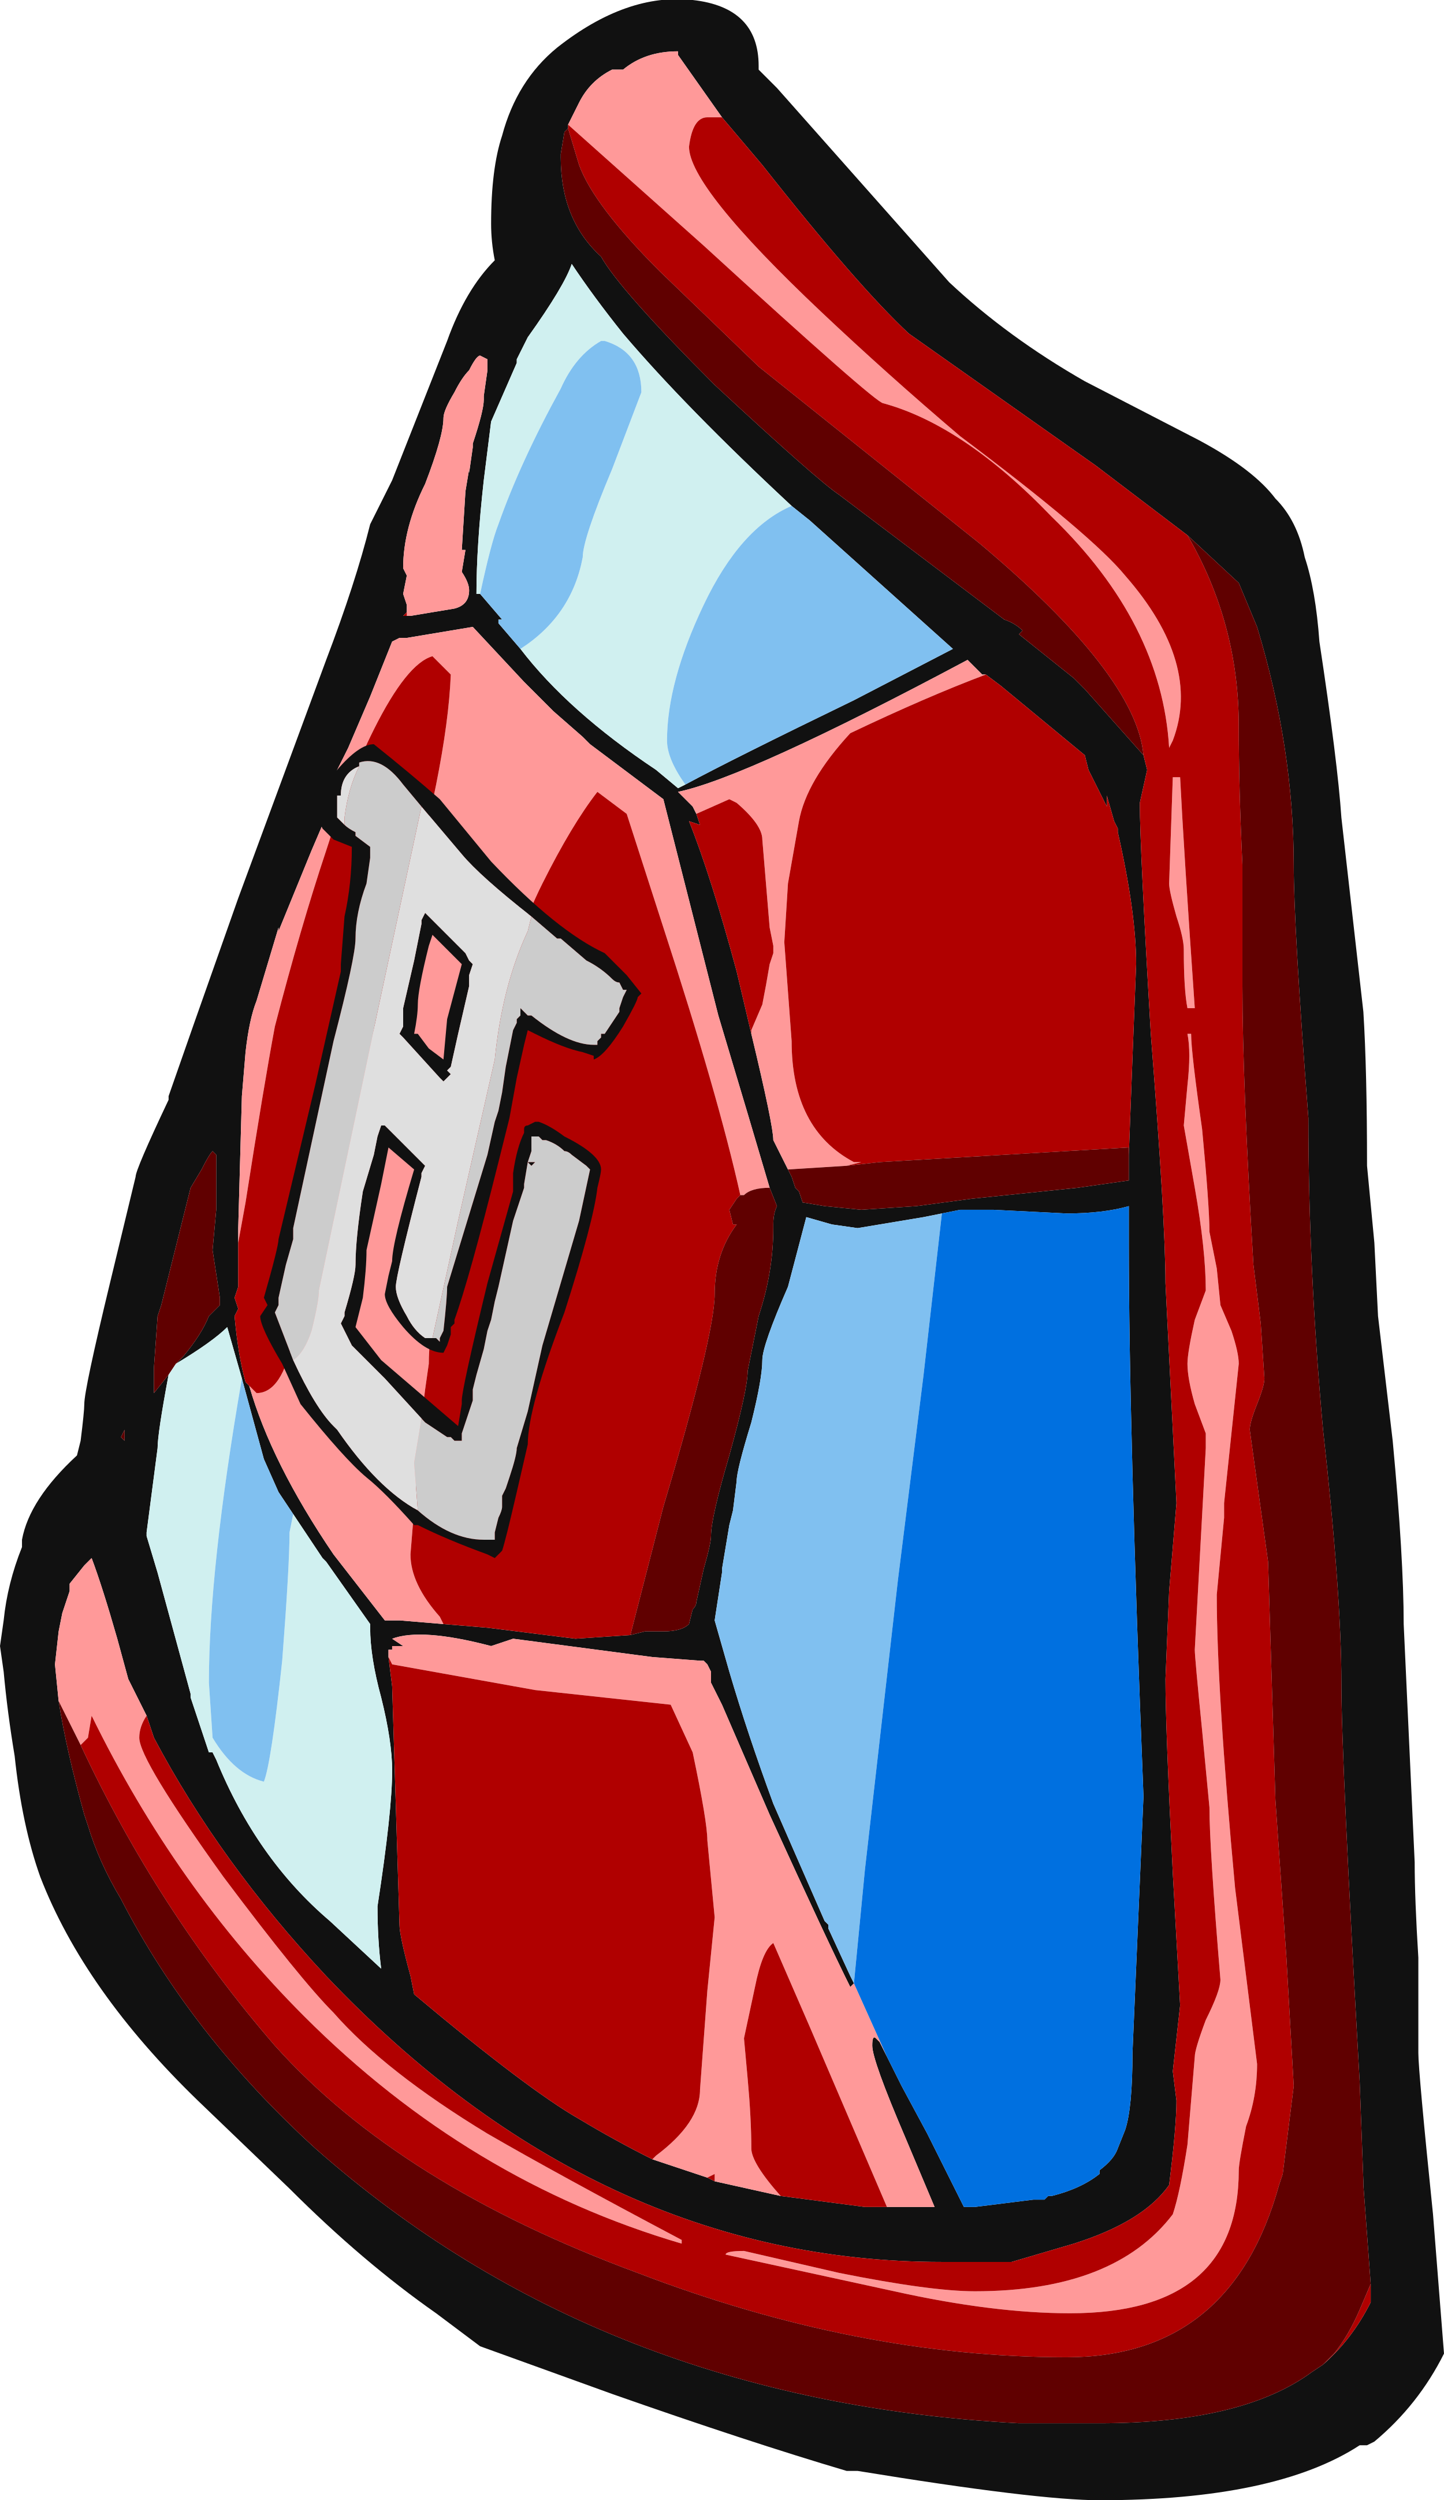 <?xml version="1.0" encoding="UTF-8" standalone="no"?>
<svg xmlns:ffdec="https://www.free-decompiler.com/flash" xmlns:xlink="http://www.w3.org/1999/xlink" ffdec:objectType="frame" height="238.7px" width="137.9px" xmlns="http://www.w3.org/2000/svg">
  <g transform="matrix(1.0, 0.0, 0.0, 1.0, 89.6, 32.9)">
    <use ffdec:characterId="906" height="34.1" transform="matrix(7.0, 0.0, 0.0, 7.0, -89.6, -32.9)" width="19.7" xlink:href="#shape0"/>
  </g>
  <defs>
    <g id="shape0" transform="matrix(1.0, 0.0, 0.0, 1.0, 12.8, 4.7)">
      <path d="M0.05 7.0 L0.15 7.05 0.05 7.0" fill="#cccccc" fill-rule="evenodd" stroke="none"/>
      <path d="M0.15 7.05 L0.05 7.0 0.15 7.05" fill="#111111" fill-rule="evenodd" stroke="none"/>
      <path d="M-5.95 -2.85 Q-5.75 -3.6 -5.2 -4.05 -4.25 -4.8 -3.35 -4.7 -2.45 -4.6 -2.45 -3.8 L-2.45 -3.75 -2.2 -3.5 0.15 -0.85 Q0.95 -0.1 2.0 0.5 L3.55 1.3 Q4.3 1.7 4.6 2.1 4.9 2.4 5.0 2.9 5.15 3.35 5.2 4.05 5.45 5.7 5.5 6.45 L5.8 9.1 Q5.85 9.9 5.85 11.2 L5.95 12.25 6.0 13.25 6.2 14.95 Q6.35 16.55 6.35 17.45 L6.5 20.7 Q6.5 21.2 6.55 22.0 L6.55 23.3 Q6.55 23.55 6.75 25.5 L6.9 27.4 Q6.55 28.1 5.95 28.6 L5.85 28.65 5.75 28.65 Q4.6 29.4 2.2 29.4 1.35 29.4 -1.1 29.0 L-1.25 29.0 Q-2.6 28.6 -4.45 27.95 L-6.25 27.3 -6.85 26.85 Q-7.85 26.15 -8.85 25.15 L-10.1 23.95 Q-11.65 22.45 -12.25 20.9 -12.5 20.2 -12.6 19.25 -12.7 18.65 -12.75 18.1 L-12.8 17.75 -12.75 17.4 Q-12.7 16.9 -12.5 16.4 L-12.5 16.3 Q-12.4 15.75 -11.75 15.15 L-11.7 14.95 Q-11.65 14.55 -11.65 14.45 -11.65 14.25 -11.3 12.8 L-10.95 11.35 Q-10.95 11.25 -10.5 10.3 L-10.5 10.25 -10.15 9.25 -9.55 7.55 -8.35 4.3 Q-7.95 3.25 -7.75 2.45 L-7.45 1.85 -6.7 -0.05 Q-6.45 -0.75 -6.05 -1.15 -6.1 -1.4 -6.1 -1.65 -6.1 -2.4 -5.95 -2.85 M-2.95 -3.1 L-3.55 -3.95 -3.55 -4.0 Q-4.0 -4.0 -4.3 -3.75 L-4.45 -3.75 Q-4.75 -3.6 -4.9 -3.3 L-5.05 -3.0 -5.05 -2.95 -5.1 -2.9 -5.15 -2.6 -5.15 -2.55 Q-5.15 -1.7 -4.6 -1.2 -4.35 -0.75 -3.05 0.55 -1.65 1.85 -1.35 2.05 L0.9 3.75 Q1.05 3.8 1.15 3.9 L1.1 3.95 1.85 4.55 2.0 4.7 2.8 5.6 2.85 5.8 2.75 6.25 Q2.75 6.85 2.9 9.4 3.1 11.95 3.1 12.8 L3.25 15.8 3.15 17.0 3.1 18.2 Q3.1 18.85 3.2 20.85 L3.3 22.65 3.2 23.55 3.25 23.95 Q3.25 24.3 3.15 25.1 2.8 25.6 1.85 25.9 L1.0 26.15 0.05 26.15 Q-4.65 26.15 -8.35 22.25 -9.8 20.7 -10.7 19.0 L-10.8 18.7 -11.05 18.2 -11.2 17.65 Q-11.4 16.95 -11.55 16.55 L-11.65 16.65 -11.85 16.9 -11.85 17.0 -11.95 17.3 -12.0 17.55 -12.05 18.0 -12.0 18.5 Q-11.9 19.15 -11.65 20.05 L-11.6 20.2 Q-11.45 20.7 -11.15 21.2 -10.2 23.05 -8.5 24.6 -4.6 28.05 1.1 28.35 L2.2 28.35 Q4.15 28.35 5.1 27.65 L5.25 27.55 Q5.65 27.2 5.9 26.7 L5.9 26.45 5.8 25.1 5.8 25.05 5.75 23.7 Q5.5 19.3 5.5 18.25 5.5 17.05 5.25 14.8 5.05 12.6 5.05 10.55 4.85 7.95 4.85 7.1 4.85 5.5 4.35 3.85 L4.1 3.25 3.4 2.6 2.15 1.65 -0.4 -0.15 Q-1.1 -0.8 -2.4 -2.45 L-2.95 -3.1 M-2.0 2.2 Q-3.45 0.85 -4.3 -0.15 -4.7 -0.65 -5.0 -1.1 -5.1 -0.8 -5.6 -0.1 L-5.75 0.2 -5.75 0.25 -6.1 1.05 -6.2 1.85 Q-6.3 2.75 -6.3 3.4 L-6.25 3.4 -5.95 3.75 -6.0 3.75 -6.0 3.8 -5.7 4.15 Q-5.05 5.0 -3.85 5.8 L-3.55 6.05 -3.45 6.0 Q-2.8 5.65 -1.15 4.85 L0.2 4.15 -1.75 2.4 -2.0 2.2 M-2.3 11.5 Q-2.55 10.65 -3.0 9.15 L-3.75 6.2 -4.75 5.45 -4.85 5.35 -5.25 5.0 -5.65 4.6 -6.35 3.85 -7.25 4.0 -7.35 4.0 -7.45 4.05 -7.75 4.8 -8.05 5.5 -8.2 5.8 -8.4 6.55 -8.55 6.9 -9.0 8.0 -9.0 7.95 -9.3 8.95 Q-9.4 9.2 -9.45 9.65 L-9.5 10.25 -9.55 12.05 -9.55 12.25 -9.55 12.85 -9.6 13.0 -9.55 13.15 -9.6 13.25 Q-9.55 13.8 -9.45 14.15 L-9.4 14.2 Q-9.1 15.25 -8.25 16.5 L-7.55 17.4 -7.35 17.4 -6.75 17.45 -6.15 17.5 -4.95 17.65 -4.2 17.6 -4.0 17.55 -3.75 17.55 Q-3.5 17.55 -3.4 17.45 L-3.35 17.25 Q-3.3 17.2 -3.3 17.15 L-3.2 16.7 Q-3.1 16.35 -3.1 16.25 -3.1 16.0 -2.85 15.15 -2.6 14.25 -2.6 14.0 L-2.45 13.25 Q-2.25 12.65 -2.25 12.05 L-2.25 12.0 Q-2.25 11.85 -2.2 11.75 L-2.3 11.5 M0.65 4.5 L0.6 4.5 0.4 4.3 Q-2.6 5.9 -3.55 6.1 L-3.35 6.3 -3.3 6.4 -3.25 6.55 -3.4 6.5 Q-3.1 7.25 -2.75 8.55 L-2.55 9.4 Q-2.25 10.65 -2.25 10.85 L-2.05 11.25 -2.0 11.35 -1.95 11.5 -1.9 11.55 -1.85 11.7 -1.55 11.75 -1.05 11.8 -0.3 11.75 0.45 11.65 1.9 11.5 2.6 11.4 2.6 11.05 Q2.65 9.7 2.7 8.45 2.7 7.75 2.45 6.65 L2.45 6.6 2.4 6.5 2.3 6.15 2.3 6.3 2.05 5.8 2.0 5.6 0.85 4.65 0.65 4.5 M-7.25 3.7 L-7.2 3.7 -6.6 3.6 Q-6.4 3.55 -6.4 3.35 -6.4 3.25 -6.5 3.1 L-6.45 2.8 -6.5 2.8 -6.45 2.0 -6.4 1.7 -6.4 1.75 -6.35 1.4 -6.35 1.35 Q-6.2 0.9 -6.2 0.75 L-6.2 0.7 -6.15 0.35 -6.15 0.2 -6.25 0.15 Q-6.3 0.15 -6.4 0.35 -6.5 0.45 -6.6 0.65 -6.75 0.9 -6.75 1.0 -6.75 1.25 -7.0 1.9 -7.3 2.5 -7.3 3.05 L-7.25 3.15 -7.3 3.4 -7.25 3.55 -7.25 3.65 -7.3 3.7 -7.25 3.7 M-10.4 13.9 L-10.3 13.8 Q-10.05 13.5 -9.95 13.25 L-9.8 13.1 -9.8 13.0 -9.9 12.35 -9.85 11.8 -9.85 11.05 -9.9 11.0 Q-9.95 11.05 -10.05 11.25 L-10.2 11.5 -10.6 13.1 -10.65 13.25 -10.7 13.95 -10.7 14.3 -10.5 14.05 Q-10.65 14.85 -10.65 15.05 L-10.8 16.2 -10.8 16.25 -10.65 16.75 -10.2 18.4 -10.2 18.45 -9.95 19.2 -9.9 19.2 -9.85 19.3 Q-9.3 20.65 -8.3 21.5 L-7.6 22.15 Q-7.65 21.75 -7.65 21.3 -7.45 20.0 -7.45 19.45 -7.45 19.05 -7.6 18.45 -7.75 17.9 -7.75 17.5 L-7.75 17.45 -8.35 16.6 -8.4 16.55 -8.7 16.1 -9.0 15.65 -9.2 15.2 -9.5 14.1 -9.7 13.4 Q-9.9 13.6 -10.4 13.9 M0.05 11.85 L-0.2 11.9 -1.1 12.05 -1.45 12.0 -1.8 11.9 -2.05 12.85 Q-2.4 13.65 -2.4 13.85 -2.4 14.1 -2.55 14.7 -2.75 15.35 -2.75 15.5 L-2.8 15.9 -2.85 16.1 -2.95 16.7 -2.95 16.75 -3.05 17.4 -2.85 18.1 Q-2.6 18.95 -2.25 19.9 L-1.55 21.5 -1.5 21.55 -1.5 21.6 -1.2 22.25 -1.15 22.35 -1.2 22.4 Q-1.5 21.8 -2.3 20.05 L-2.95 18.55 -3.1 18.25 -3.1 18.1 -3.15 18.0 -3.2 17.95 -3.25 17.95 -3.9 17.9 -5.8 17.65 -6.1 17.75 Q-7.05 17.5 -7.45 17.65 L-7.3 17.75 -7.45 17.75 -7.45 17.8 -7.5 17.8 -7.5 17.9 -7.45 18.3 -7.35 21.55 Q-7.35 21.7 -7.2 22.25 L-7.15 22.5 Q-5.6 23.8 -4.9 24.2 -4.4 24.5 -3.9 24.75 L-3.15 25.0 -3.05 25.05 -2.15 25.25 -1.0 25.4 -0.7 25.4 -0.05 25.4 -0.45 24.45 Q-0.9 23.4 -0.9 23.2 -0.9 23.05 -0.85 23.1 L-0.8 23.15 -0.7 23.35 -0.5 23.75 -0.15 24.4 0.35 25.4 0.5 25.4 1.3 25.3 1.45 25.3 1.5 25.25 1.55 25.25 Q1.95 25.15 2.2 24.95 L2.2 24.9 Q2.4 24.75 2.45 24.6 L2.55 24.35 Q2.65 24.05 2.65 23.3 L2.8 19.8 Q2.6 14.75 2.6 12.25 L2.6 11.75 Q2.25 11.85 1.75 11.85 L0.75 11.8 0.3 11.8 0.05 11.85 M-11.15 14.9 L-11.1 14.95 -11.1 14.8 -11.15 14.9" fill="#111111" fill-rule="evenodd" stroke="none"/>
      <path d="M-5.05 -3.0 L-4.9 -3.3 Q-4.75 -3.6 -4.45 -3.75 L-4.3 -3.75 Q-4.0 -4.0 -3.55 -4.0 L-3.55 -3.95 -2.95 -3.1 -3.15 -3.1 Q-3.35 -3.1 -3.4 -2.7 -3.4 -2.15 -1.6 -0.45 -0.7 0.4 0.3 1.25 2.1 2.6 2.55 3.15 3.6 4.35 3.2 5.4 L3.15 5.5 Q3.05 3.8 1.55 2.35 0.35 1.1 -0.75 0.8 -0.85 0.8 -3.2 -1.35 L-5.05 -3.0 M-12.0 18.5 L-12.05 18.0 -12.0 17.55 -11.95 17.3 -11.85 17.0 -11.85 16.9 -11.65 16.65 -11.55 16.55 Q-11.4 16.95 -11.2 17.65 L-11.05 18.2 -10.8 18.7 Q-10.9 18.85 -10.9 19.0 -10.9 19.3 -9.75 20.9 -8.7 22.3 -8.25 22.75 -7.55 23.55 -6.15 24.4 -5.2 24.95 -3.5 25.85 L-3.5 25.9 Q-6.4 25.05 -8.65 22.8 -10.4 21.05 -11.55 18.7 L-11.6 19.0 -11.7 19.1 -12.0 18.5 M-9.55 12.25 L-9.55 12.05 -9.5 10.25 -9.45 9.65 Q-9.4 9.2 -9.3 8.95 L-9.0 7.95 -9.0 8.0 -8.55 6.9 -8.4 6.55 -8.2 5.8 -8.05 5.5 -7.75 4.8 -7.45 4.05 -7.35 4.0 -7.25 4.0 -6.35 3.85 -5.65 4.6 -5.25 5.0 -4.85 5.35 -4.75 5.45 -3.75 6.2 -3.0 9.15 Q-2.55 10.65 -2.3 11.5 -2.55 11.5 -2.65 11.6 L-2.7 11.6 Q-3.0 10.25 -3.75 7.95 L-4.25 6.4 -4.65 6.1 Q-5.0 6.55 -5.4 7.35 -5.8 8.15 -5.95 9.05 L-6.85 13.0 Q-6.95 13.55 -6.95 13.9 L-7.0 14.25 -7.05 14.65 -7.2 16.5 Q-7.2 16.9 -6.8 17.35 L-6.75 17.45 -7.35 17.4 -7.55 17.4 -8.25 16.5 Q-9.1 15.25 -9.4 14.2 L-9.3 14.3 Q-8.95 14.3 -8.8 13.55 L-7.35 8.0 Q-6.7 5.75 -6.65 4.5 L-6.9 4.25 Q-7.25 4.35 -7.7 5.25 -8.05 5.95 -8.35 6.9 -8.7 7.95 -9.05 9.3 -9.2 10.1 -9.45 11.7 L-9.55 12.25 M-3.3 6.4 L-3.35 6.3 -3.55 6.1 Q-2.6 5.9 0.4 4.3 L0.6 4.5 0.65 4.5 Q-0.15 4.8 -1.2 5.3 -1.8 5.95 -1.9 6.5 L-2.05 7.35 -2.1 8.15 -2.0 9.5 Q-2.0 10.7 -1.15 11.15 L-1.05 11.15 -1.25 11.2 -2.05 11.25 -2.25 10.85 Q-2.25 10.65 -2.55 9.4 L-2.55 9.35 -2.4 9.0 Q-2.35 8.75 -2.3 8.45 L-2.25 8.3 -2.25 8.2 -2.3 7.95 -2.4 6.75 Q-2.4 6.55 -2.75 6.25 L-2.85 6.2 -3.3 6.4 M-7.25 3.65 L-7.25 3.55 -7.3 3.4 -7.25 3.15 -7.3 3.05 Q-7.3 2.5 -7.0 1.9 -6.75 1.25 -6.75 1.0 -6.75 0.9 -6.6 0.65 -6.5 0.45 -6.4 0.35 -6.3 0.15 -6.25 0.15 L-6.15 0.2 -6.15 0.35 -6.2 0.7 -6.2 0.75 Q-6.2 0.9 -6.35 1.35 L-6.35 1.4 -6.4 1.75 -6.4 1.7 -6.45 2.0 -6.5 2.8 -6.45 2.8 -6.5 3.1 Q-6.4 3.25 -6.4 3.35 -6.4 3.55 -6.6 3.6 L-7.2 3.7 -7.25 3.7 -7.25 3.65 M-0.7 23.35 L-0.8 23.15 -0.85 23.1 Q-0.9 23.05 -0.9 23.2 -0.9 23.4 -0.45 24.45 L-0.05 25.4 -0.7 25.4 -1.75 22.95 -2.25 21.8 Q-2.4 21.9 -2.5 22.4 L-2.65 23.1 -2.6 23.65 Q-2.55 24.2 -2.55 24.6 -2.55 24.8 -2.15 25.25 L-3.05 25.05 -3.05 24.95 -3.15 25.0 -3.9 24.75 -3.85 24.7 Q-3.25 24.25 -3.25 23.8 L-3.15 22.45 -3.05 21.45 -3.15 20.4 Q-3.15 20.15 -3.35 19.2 L-3.65 18.55 -5.5 18.35 -7.45 18.0 -7.5 17.9 -7.5 17.8 -7.45 17.8 -7.45 17.75 -7.3 17.75 -7.45 17.65 Q-7.05 17.5 -6.1 17.75 L-5.8 17.65 -3.9 17.9 -3.25 17.95 -3.2 17.95 -3.15 18.0 -3.1 18.1 -3.1 18.25 -2.95 18.55 -2.3 20.05 Q-1.5 21.8 -1.2 22.4 L-1.15 22.35 -1.2 22.25 -1.5 21.6 -1.2 22.25 -1.15 22.35 -0.7 23.35 M-1.35 26.3 Q-0.1 26.55 0.5 26.55 2.4 26.55 3.2 25.5 3.3 25.2 3.4 24.55 L3.5 23.35 Q3.5 23.25 3.65 22.85 3.85 22.45 3.85 22.3 3.7 20.5 3.7 19.95 L3.6 18.9 Q3.5 17.9 3.5 17.8 L3.65 15.05 3.65 14.85 3.5 14.45 Q3.4 14.1 3.4 13.9 3.4 13.75 3.5 13.3 L3.65 12.9 Q3.65 12.35 3.5 11.5 L3.35 10.65 3.4 10.1 Q3.45 9.65 3.4 9.4 L3.45 9.4 Q3.45 9.65 3.6 10.7 3.7 11.75 3.7 12.1 L3.8 12.6 3.85 13.1 4.0 13.45 Q4.1 13.75 4.1 13.9 L3.9 15.8 3.9 16.0 3.8 17.05 Q3.8 18.35 4.05 21.05 L4.35 23.45 Q4.35 23.9 4.2 24.3 4.1 24.8 4.1 24.9 4.1 26.85 1.8 26.85 0.75 26.85 -0.6 26.55 L-2.9 26.05 Q-2.9 26.0 -2.65 26.0 L-1.35 26.3 M3.3 5.9 Q3.35 6.9 3.5 9.05 L3.4 9.05 Q3.35 8.8 3.35 8.25 3.35 8.1 3.25 7.8 3.15 7.45 3.15 7.35 L3.2 5.9 3.3 5.9" fill="#ff9999" fill-rule="evenodd" stroke="none"/>
      <path d="M-5.05 -3.0 L-3.2 -1.35 Q-0.85 0.8 -0.75 0.8 0.35 1.1 1.55 2.35 3.05 3.8 3.15 5.5 L3.2 5.4 Q3.6 4.35 2.55 3.15 2.1 2.6 0.3 1.25 -0.7 0.4 -1.6 -0.45 -3.4 -2.15 -3.4 -2.7 -3.35 -3.1 -3.15 -3.1 L-2.95 -3.1 -2.4 -2.45 Q-1.1 -0.8 -0.4 -0.15 L2.15 1.65 3.4 2.6 Q4.1 3.8 4.1 5.2 4.1 6.05 4.15 7.1 L4.15 8.75 Q4.15 10.05 4.3 12.55 L4.4 13.35 4.45 14.1 Q4.45 14.2 4.35 14.45 4.25 14.7 4.25 14.8 L4.5 16.6 4.6 19.85 4.75 22.0 4.85 23.75 4.7 24.95 4.65 25.1 Q4.0 27.45 1.75 27.45 -1.1 27.45 -4.1 26.3 -7.35 25.1 -9.05 23.2 -10.65 21.35 -11.7 19.1 L-11.6 19.0 -11.55 18.7 Q-10.4 21.05 -8.65 22.8 -6.4 25.05 -3.5 25.9 L-3.5 25.85 Q-5.2 24.95 -6.15 24.4 -7.55 23.55 -8.25 22.75 -8.7 22.3 -9.75 20.9 -10.9 19.3 -10.9 19.0 -10.9 18.85 -10.8 18.7 L-10.7 19.0 Q-9.8 20.7 -8.35 22.25 -4.65 26.15 0.05 26.15 L1.0 26.15 1.85 25.9 Q2.8 25.6 3.15 25.1 3.25 24.3 3.25 23.95 L3.2 23.55 3.3 22.65 3.2 20.85 Q3.1 18.85 3.1 18.2 L3.15 17.0 3.25 15.8 3.1 12.8 Q3.1 11.95 2.9 9.4 2.75 6.85 2.75 6.25 L2.85 5.8 2.8 5.6 Q2.7 4.5 0.55 2.7 L-2.45 0.3 -3.8 -1.0 Q-4.7 -1.9 -4.9 -2.45 L-5.05 -2.95 -5.05 -3.0 M5.9 26.45 L5.9 26.7 Q5.65 27.2 5.25 27.55 L5.4 27.4 Q5.6 27.15 5.75 26.8 L5.9 26.45 M-9.55 12.25 L-9.45 11.7 Q-9.2 10.1 -9.05 9.3 -8.7 7.95 -8.35 6.9 -8.05 5.95 -7.7 5.25 -7.25 4.35 -6.9 4.25 L-6.65 4.5 Q-6.7 5.75 -7.35 8.0 L-8.8 13.55 Q-8.95 14.3 -9.3 14.3 L-9.4 14.2 -9.45 14.15 Q-9.55 13.8 -9.6 13.25 L-9.55 13.15 -9.6 13.0 -9.55 12.85 -9.55 12.25 M-6.75 17.45 L-6.8 17.35 Q-7.2 16.9 -7.2 16.5 L-7.05 14.65 -7.0 14.25 -6.95 13.9 Q-6.95 13.55 -6.85 13.0 L-5.95 9.05 Q-5.8 8.15 -5.4 7.35 -5.0 6.55 -4.65 6.1 L-4.25 6.4 -3.75 7.95 Q-3.0 10.25 -2.7 11.6 L-2.75 11.65 -2.85 11.8 -2.8 12.0 -2.75 12.0 Q-3.05 12.4 -3.05 12.95 -3.05 13.5 -3.75 15.85 L-4.2 17.6 -4.95 17.65 -6.15 17.5 -6.75 17.45 M0.65 4.5 L0.85 4.65 2.0 5.6 2.05 5.8 2.3 6.3 2.3 6.15 2.4 6.5 2.45 6.6 2.45 6.65 Q2.7 7.75 2.7 8.45 2.65 9.7 2.6 11.05 L2.6 10.95 -0.8 11.15 -1.25 11.2 -1.05 11.15 -1.15 11.15 Q-2.0 10.7 -2.0 9.5 L-2.1 8.15 -2.05 7.35 -1.9 6.5 Q-1.8 5.95 -1.2 5.3 -0.15 4.8 0.65 4.5 M-2.0 11.35 L-2.05 11.25 -2.0 11.35 M-2.55 9.4 L-2.75 8.55 Q-3.1 7.25 -3.4 6.5 L-3.25 6.55 -3.3 6.4 -2.85 6.2 -2.75 6.25 Q-2.4 6.55 -2.4 6.75 L-2.3 7.95 -2.25 8.2 -2.25 8.3 -2.3 8.45 Q-2.35 8.75 -2.4 9.0 L-2.55 9.35 -2.55 9.4 M-7.25 3.7 L-7.3 3.7 -7.25 3.65 -7.25 3.7 M-0.7 25.4 L-1.0 25.4 -2.15 25.25 Q-2.55 24.8 -2.55 24.6 -2.55 24.2 -2.6 23.65 L-2.65 23.1 -2.5 22.4 Q-2.4 21.9 -2.25 21.8 L-1.75 22.95 -0.7 25.4 M-3.05 25.05 L-3.15 25.0 -3.05 24.95 -3.05 25.05 M-3.9 24.75 Q-4.4 24.5 -4.9 24.2 -5.6 23.8 -7.15 22.5 L-7.2 22.25 Q-7.35 21.7 -7.35 21.55 L-7.45 18.3 -7.5 17.9 -7.45 18.0 -5.5 18.35 -3.65 18.55 -3.35 19.2 Q-3.15 20.15 -3.15 20.4 L-3.05 21.45 -3.15 22.45 -3.25 23.8 Q-3.25 24.25 -3.85 24.7 L-3.9 24.75 M-1.35 26.3 L-2.65 26.0 Q-2.9 26.0 -2.9 26.05 L-0.6 26.55 Q0.75 26.85 1.8 26.85 4.1 26.85 4.1 24.9 4.1 24.8 4.2 24.3 4.35 23.9 4.35 23.45 L4.05 21.05 Q3.8 18.35 3.8 17.05 L3.9 16.0 3.9 15.8 4.1 13.9 Q4.1 13.75 4.0 13.45 L3.85 13.1 3.8 12.6 3.7 12.1 Q3.7 11.75 3.6 10.7 3.45 9.65 3.45 9.4 L3.4 9.4 Q3.45 9.65 3.4 10.1 L3.35 10.65 3.5 11.5 Q3.65 12.35 3.65 12.9 L3.5 13.3 Q3.4 13.75 3.4 13.9 3.4 14.1 3.5 14.45 L3.65 14.85 3.65 15.05 3.5 17.8 Q3.5 17.9 3.6 18.9 L3.7 19.95 Q3.7 20.5 3.85 22.3 3.85 22.45 3.65 22.85 3.5 23.25 3.5 23.35 L3.4 24.55 Q3.3 25.2 3.2 25.5 2.4 26.55 0.5 26.55 -0.1 26.55 -1.35 26.3 M3.3 5.9 L3.2 5.9 3.15 7.35 Q3.15 7.45 3.25 7.8 3.35 8.1 3.35 8.25 3.35 8.8 3.4 9.05 L3.5 9.05 Q3.35 6.9 3.3 5.9" fill="#b00000" fill-rule="evenodd" stroke="none"/>
      <path d="M3.4 2.6 L4.1 3.25 4.35 3.85 Q4.85 5.5 4.85 7.1 4.85 7.95 5.05 10.55 5.05 12.6 5.25 14.8 5.5 17.05 5.5 18.25 5.5 19.3 5.75 23.7 L5.8 25.05 5.8 25.1 5.9 26.45 5.75 26.8 Q5.6 27.15 5.4 27.4 L5.25 27.55 5.1 27.65 Q4.15 28.35 2.2 28.35 L1.1 28.35 Q-4.6 28.05 -8.5 24.6 -10.2 23.05 -11.15 21.2 -11.45 20.7 -11.6 20.2 L-11.65 20.05 Q-11.9 19.15 -12.0 18.5 L-11.7 19.1 Q-10.65 21.35 -9.05 23.2 -7.35 25.1 -4.1 26.3 -1.1 27.45 1.75 27.45 4.0 27.45 4.65 25.1 L4.7 24.95 4.85 23.75 4.75 22.0 4.6 19.85 4.5 16.6 4.25 14.8 Q4.25 14.7 4.35 14.45 4.45 14.2 4.45 14.1 L4.4 13.35 4.3 12.55 Q4.15 10.05 4.15 8.75 L4.15 7.1 Q4.1 6.05 4.1 5.2 4.1 3.8 3.4 2.6 M2.8 5.6 L2.0 4.7 1.85 4.55 1.1 3.95 1.15 3.9 Q1.05 3.8 0.9 3.75 L-1.35 2.05 Q-1.65 1.85 -3.05 0.55 -4.35 -0.75 -4.6 -1.2 -5.15 -1.7 -5.15 -2.55 L-5.15 -2.6 -5.1 -2.9 -5.05 -2.95 -4.9 -2.45 Q-4.7 -1.9 -3.8 -1.0 L-2.45 0.3 0.55 2.7 Q2.7 4.5 2.8 5.6 M-2.7 11.6 L-2.65 11.6 Q-2.55 11.5 -2.3 11.5 L-2.2 11.75 Q-2.25 11.85 -2.25 12.0 L-2.25 12.05 Q-2.25 12.65 -2.45 13.25 L-2.6 14.0 Q-2.6 14.25 -2.85 15.15 -3.1 16.0 -3.1 16.25 -3.1 16.35 -3.2 16.7 L-3.3 17.15 Q-3.3 17.2 -3.35 17.25 L-3.4 17.45 Q-3.5 17.55 -3.75 17.55 L-4.0 17.55 -4.2 17.6 -3.75 15.85 Q-3.05 13.5 -3.05 12.95 -3.05 12.4 -2.75 12.0 L-2.8 12.0 -2.85 11.8 -2.75 11.65 -2.7 11.6 M2.6 11.05 L2.6 11.4 1.9 11.5 0.45 11.65 -0.3 11.75 -1.05 11.8 -1.55 11.75 -1.85 11.7 -1.9 11.55 -1.95 11.5 -2.0 11.35 -2.05 11.25 -1.25 11.2 -0.8 11.15 2.6 10.95 2.6 11.05 M-10.5 14.05 L-10.7 14.3 -10.7 13.95 -10.65 13.25 -10.6 13.1 -10.2 11.5 -10.05 11.25 Q-9.95 11.05 -9.9 11.0 L-9.85 11.05 -9.85 11.8 -9.9 12.35 -9.8 13.0 -9.8 13.1 -9.95 13.25 Q-10.05 13.5 -10.3 13.8 L-10.4 13.9 -10.5 14.05 M-11.15 14.9 L-11.1 14.8 -11.1 14.95 -11.15 14.9" fill="#600000" fill-rule="evenodd" stroke="none"/>
      <path d="M-6.25 3.4 L-6.3 3.4 Q-6.3 2.75 -6.2 1.85 L-6.1 1.05 -5.75 0.25 -5.75 0.2 -5.6 -0.1 Q-5.1 -0.8 -5.0 -1.1 -4.7 -0.65 -4.3 -0.15 -3.45 0.85 -2.0 2.2 -2.7 2.5 -3.2 3.55 -3.7 4.6 -3.7 5.4 -3.7 5.65 -3.45 6.0 L-3.55 6.05 -3.85 5.8 Q-5.05 5.0 -5.7 4.15 -5.0 3.7 -4.85 2.9 -4.85 2.65 -4.45 1.7 L-4.05 0.65 Q-4.05 0.1 -4.55 -0.05 L-4.6 -0.05 Q-4.95 0.15 -5.15 0.6 -5.7 1.6 -6.0 2.45 -6.1 2.7 -6.25 3.4 M-10.4 13.9 Q-9.9 13.6 -9.7 13.4 L-9.5 14.1 Q-9.95 16.7 -9.95 18.25 L-9.9 19.0 Q-9.6 19.5 -9.2 19.6 -9.1 19.35 -8.95 17.95 -8.85 16.65 -8.85 16.2 L-8.8 15.95 -8.7 16.1 -8.4 16.55 -8.35 16.6 -7.75 17.45 -7.75 17.5 Q-7.75 17.9 -7.6 18.45 -7.45 19.05 -7.45 19.45 -7.45 20.0 -7.65 21.3 -7.65 21.75 -7.6 22.15 L-8.3 21.5 Q-9.3 20.65 -9.85 19.3 L-9.9 19.2 -9.95 19.2 -10.2 18.45 -10.2 18.4 -10.65 16.75 -10.8 16.25 -10.8 16.2 -10.65 15.05 Q-10.65 14.85 -10.5 14.05 L-10.4 13.9" fill="#d0f0f0" fill-rule="evenodd" stroke="none"/>
      <path d="M-2.0 2.2 L-1.75 2.4 0.2 4.15 -1.15 4.85 Q-2.8 5.65 -3.45 6.0 -3.7 5.65 -3.7 5.4 -3.7 4.6 -3.2 3.55 -2.7 2.5 -2.0 2.2 M-5.7 4.15 L-6.0 3.8 -6.0 3.75 -5.95 3.75 -6.25 3.4 Q-6.1 2.7 -6.0 2.45 -5.7 1.6 -5.15 0.6 -4.95 0.15 -4.6 -0.05 L-4.55 -0.05 Q-4.05 0.1 -4.05 0.65 L-4.45 1.7 Q-4.85 2.65 -4.85 2.9 -5.0 3.7 -5.7 4.15 M-9.5 14.1 L-9.2 15.2 -9.0 15.65 -8.7 16.1 -8.8 15.95 -8.85 16.2 Q-8.85 16.65 -8.95 17.95 -9.1 19.35 -9.2 19.6 -9.6 19.5 -9.9 19.0 L-9.95 18.25 Q-9.95 16.7 -9.5 14.1 M-1.5 21.6 L-1.5 21.55 -1.55 21.5 -2.25 19.9 Q-2.6 18.95 -2.85 18.1 L-3.05 17.4 -2.95 16.75 -2.95 16.7 -2.85 16.1 -2.8 15.9 -2.75 15.5 Q-2.75 15.35 -2.55 14.7 -2.4 14.1 -2.4 13.85 -2.4 13.65 -2.05 12.85 L-1.8 11.9 -1.45 12.0 -1.1 12.05 -0.2 11.9 0.05 11.85 -0.2 14.05 -0.55 16.85 -1.0 20.8 -1.15 22.35 -1.2 22.25 -1.5 21.6" fill="#80c0f0" fill-rule="evenodd" stroke="none"/>
      <path d="M0.05 11.85 L0.3 11.8 0.75 11.8 1.75 11.85 Q2.25 11.85 2.6 11.75 L2.6 12.25 Q2.6 14.75 2.8 19.8 L2.65 23.3 Q2.65 24.05 2.55 24.35 L2.45 24.6 Q2.4 24.75 2.2 24.9 L2.2 24.95 Q1.95 25.15 1.55 25.25 L1.5 25.25 1.45 25.3 1.3 25.3 0.5 25.4 0.35 25.4 -0.15 24.4 -0.5 23.75 -0.7 23.35 -1.15 22.35 -1.0 20.8 -0.55 16.85 -0.2 14.05 0.05 11.85" fill="#0070e0" fill-rule="evenodd" stroke="none"/>
      <path d="M-7.05 6.3 L-7.3 6.0 Q-7.6 5.6 -7.9 5.7 L-7.9 5.75 Q-8.15 5.85 -8.15 6.15 L-8.2 6.15 -8.2 6.45 -8.1 6.55 Q-8.05 6.6 -7.95 6.65 L-7.95 6.7 -7.75 6.85 -7.75 7.0 -7.8 7.35 Q-7.95 7.75 -7.95 8.1 -7.95 8.35 -8.25 9.5 L-8.8 12.05 -8.8 12.2 -8.9 12.55 -9.0 13.0 -9.0 13.1 -9.05 13.2 -8.8 13.85 Q-8.5 14.5 -8.25 14.75 L-8.2 14.8 Q-7.65 15.6 -7.1 15.9 -6.65 16.3 -6.2 16.3 L-6.05 16.3 -6.05 16.2 -6.0 16.0 Q-5.95 15.9 -5.95 15.85 L-5.95 15.7 -5.9 15.6 -5.85 15.45 Q-5.75 15.15 -5.75 15.05 L-5.6 14.55 -5.4 13.65 -4.9 11.95 -4.75 11.25 -4.8 11.2 -5.0 11.05 Q-5.05 11.0 -5.1 11.0 -5.2 10.9 -5.35 10.85 L-5.4 10.85 -5.45 10.8 -5.55 10.8 -5.55 11.0 -5.6 11.15 -5.5 11.15 -5.55 11.2 -5.6 11.15 -5.65 11.45 -5.65 11.5 -5.8 11.95 -6.0 12.85 -6.05 13.05 -6.1 13.3 -6.15 13.45 -6.2 13.7 -6.3 14.05 -6.35 14.25 -6.35 14.4 -6.5 14.85 -6.5 14.95 -6.6 14.95 -6.65 14.9 -6.7 14.9 -7.0 14.7 -7.55 14.1 -8.0 13.65 -8.15 13.35 -8.1 13.25 -8.1 13.2 Q-7.95 12.7 -7.95 12.55 -7.95 12.2 -7.85 11.55 L-7.7 11.05 -7.65 10.8 -7.6 10.65 -7.55 10.65 -7.0 11.2 -7.05 11.3 -7.05 11.35 Q-7.4 12.7 -7.4 12.85 -7.4 13.0 -7.25 13.25 -7.15 13.45 -7.0 13.55 L-6.9 13.55 -6.85 13.55 -6.8 13.6 -6.8 13.55 -6.75 13.45 Q-6.7 13.0 -6.7 12.85 L-6.15 11.05 -6.05 10.6 -6.0 10.45 -5.95 10.2 -5.9 9.85 -5.8 9.35 -5.75 9.25 -5.75 9.2 -5.7 9.15 -5.7 9.05 -5.6 9.15 -5.55 9.15 Q-5.05 9.55 -4.7 9.55 L-4.65 9.55 -4.65 9.5 -4.6 9.45 -4.6 9.4 -4.55 9.4 -4.35 9.1 -4.35 9.05 -4.3 8.9 -4.25 8.8 -4.3 8.8 -4.35 8.7 Q-4.4 8.7 -4.45 8.65 -4.6 8.5 -4.8 8.4 L-5.15 8.1 -5.2 8.1 -5.55 7.8 Q-6.25 7.25 -6.5 6.95 L-7.05 6.3 M-8.45 6.3 Q-8.45 6.1 -8.2 5.8 -7.9 5.45 -7.7 5.45 -7.2 5.85 -6.8 6.2 L-6.1 7.05 Q-5.2 8.0 -4.55 8.3 L-4.25 8.6 -4.05 8.85 -4.1 8.9 Q-4.1 8.95 -4.3 9.3 -4.55 9.7 -4.7 9.75 L-4.7 9.7 -4.85 9.65 Q-5.1 9.6 -5.5 9.4 L-5.6 9.35 -5.65 9.55 -5.75 10.0 -5.85 10.55 -6.0 11.15 Q-6.4 12.75 -6.6 13.3 L-6.6 13.35 -6.65 13.4 -6.65 13.5 -6.7 13.65 -6.75 13.75 Q-7.0 13.75 -7.3 13.4 -7.55 13.1 -7.55 12.95 L-7.5 12.7 -7.45 12.5 Q-7.45 12.25 -7.15 11.25 L-7.5 10.95 -7.6 11.45 -7.8 12.35 Q-7.8 12.6 -7.85 13.0 L-7.95 13.4 -7.6 13.85 -6.55 14.75 -6.5 14.45 -6.5 14.4 Q-6.5 14.25 -6.15 12.8 L-5.8 11.55 -5.8 11.3 Q-5.75 10.95 -5.65 10.75 L-5.65 10.7 Q-5.65 10.65 -5.6 10.65 L-5.5 10.6 -5.45 10.6 Q-5.3 10.65 -5.1 10.8 -4.6 11.05 -4.6 11.25 -4.6 11.3 -4.65 11.5 -4.7 11.95 -5.1 13.2 -5.6 14.5 -5.6 15.0 L-5.75 15.65 Q-5.9 16.3 -5.95 16.45 L-6.05 16.55 -6.15 16.5 Q-6.7 16.3 -7.1 16.1 L-7.15 16.1 Q-7.55 15.65 -7.8 15.45 -8.1 15.2 -8.7 14.45 L-8.95 13.9 Q-9.25 13.4 -9.25 13.25 L-9.15 13.1 -9.2 13.0 Q-9.0 12.3 -9.0 12.2 L-8.5 10.1 -8.15 8.55 -8.15 8.45 -8.1 7.8 Q-8.0 7.35 -8.0 6.85 L-8.25 6.75 -8.4 6.6 Q-8.45 6.5 -8.45 6.3 M-7.05 7.9 L-7.05 7.85 -7.0 7.75 -6.45 8.3 -6.4 8.4 -6.35 8.45 -6.4 8.6 -6.4 8.75 -6.55 9.4 -6.65 9.85 -6.7 9.9 -6.65 9.95 -6.75 10.05 -6.8 10.0 -7.3 9.45 -7.35 9.4 -7.3 9.3 -7.3 9.05 -7.15 8.4 -7.05 7.9 M-6.9 8.05 L-6.95 8.2 Q-7.1 8.8 -7.1 9.0 -7.1 9.15 -7.15 9.4 L-7.1 9.4 -6.95 9.6 -6.75 9.75 -6.7 9.2 -6.5 8.45 -6.9 8.05" fill="#111111" fill-rule="evenodd" stroke="none"/>
      <path d="M-7.9 5.75 L-7.9 5.7 Q-7.6 5.6 -7.3 6.0 L-7.05 6.3 -7.65 9.1 -8.45 12.9 Q-8.45 13.05 -8.55 13.45 -8.65 13.75 -8.8 13.85 L-9.05 13.2 -9.0 13.1 -9.0 13.0 -8.9 12.55 -8.8 12.2 -8.8 12.05 -8.25 9.5 Q-7.95 8.35 -7.95 8.1 -7.95 7.75 -7.8 7.35 L-7.75 7.0 -7.75 6.85 -7.95 6.7 -7.95 6.65 Q-8.05 6.6 -8.1 6.55 L-8.1 6.45 Q-8.05 6.05 -7.9 5.75 M-5.55 7.8 L-5.2 8.1 -5.15 8.1 -4.8 8.4 Q-4.6 8.5 -4.45 8.65 -4.4 8.7 -4.35 8.7 L-4.3 8.8 -4.25 8.8 -4.3 8.9 -4.35 9.05 -4.35 9.1 -4.55 9.4 -4.6 9.4 -4.6 9.45 -4.65 9.5 -4.65 9.55 -4.7 9.55 Q-5.05 9.55 -5.55 9.15 L-5.6 9.15 -5.7 9.05 -5.7 9.15 -5.75 9.2 -5.75 9.25 -5.8 9.35 -5.9 9.85 -5.95 10.2 -6.0 10.45 -6.05 10.6 -6.15 11.05 -6.7 12.85 Q-6.7 13.0 -6.75 13.45 L-6.8 13.55 -6.8 13.6 -6.85 13.55 -6.9 13.55 -6.55 11.95 -6.05 9.75 Q-5.95 8.75 -5.6 8.0 L-5.55 7.8 M-7.0 14.7 L-6.7 14.9 -6.65 14.9 -6.6 14.95 -6.5 14.95 -6.5 14.85 -6.35 14.4 -6.35 14.25 -6.3 14.05 -6.2 13.7 -6.15 13.45 -6.1 13.3 -6.05 13.05 -6.0 12.85 -5.8 11.95 -5.65 11.5 -5.65 11.45 -5.6 11.15 -5.55 11.2 -5.5 11.15 -5.6 11.15 -5.55 11.0 -5.55 10.8 -5.45 10.8 -5.4 10.85 -5.35 10.85 Q-5.2 10.9 -5.1 11.0 -5.05 11.0 -5.0 11.05 L-4.8 11.2 -4.75 11.25 -4.9 11.95 -5.4 13.65 -5.6 14.55 -5.75 15.05 Q-5.75 15.15 -5.85 15.45 L-5.9 15.6 -5.95 15.7 -5.95 15.85 Q-5.95 15.9 -6.0 16.0 L-6.05 16.2 -6.05 16.3 -6.2 16.3 Q-6.65 16.3 -7.1 15.9 L-7.15 15.25 -7.05 14.65 -7.0 14.7" fill="#cccccc" fill-rule="evenodd" stroke="none"/>
      <path d="M-7.05 6.3 L-6.5 6.95 Q-6.25 7.25 -5.55 7.8 L-5.6 8.0 Q-5.95 8.75 -6.05 9.75 L-6.55 11.95 -6.9 13.55 -7.0 13.55 Q-7.15 13.45 -7.25 13.25 -7.4 13.0 -7.4 12.85 -7.4 12.7 -7.05 11.35 L-7.05 11.3 -7.0 11.2 -7.55 10.65 -7.6 10.65 -7.65 10.8 -7.7 11.05 -7.85 11.55 Q-7.95 12.2 -7.95 12.55 -7.95 12.7 -8.1 13.2 L-8.1 13.25 -8.15 13.35 -8.0 13.65 -7.55 14.1 -7.0 14.7 -7.05 14.65 -7.15 15.25 -7.1 15.9 Q-7.65 15.6 -8.2 14.8 L-8.25 14.75 Q-8.5 14.5 -8.8 13.85 -8.65 13.75 -8.55 13.45 -8.45 13.05 -8.45 12.9 L-7.65 9.1 -7.05 6.3 M-8.1 6.55 L-8.2 6.45 -8.2 6.15 -8.15 6.15 Q-8.15 5.85 -7.9 5.75 -8.05 6.05 -8.1 6.45 L-8.1 6.55 M-7.05 7.9 L-7.15 8.4 -7.3 9.05 -7.3 9.3 -7.35 9.4 -7.3 9.45 -6.8 10.0 -6.75 10.05 -6.65 9.95 -6.7 9.9 -6.65 9.85 -6.55 9.4 -6.4 8.75 -6.4 8.6 -6.35 8.45 -6.4 8.4 -6.45 8.3 -7.0 7.75 -7.05 7.85 -7.05 7.9" fill="#dfdfdf" fill-rule="evenodd" stroke="none"/>
    </g>
  </defs>
</svg>
